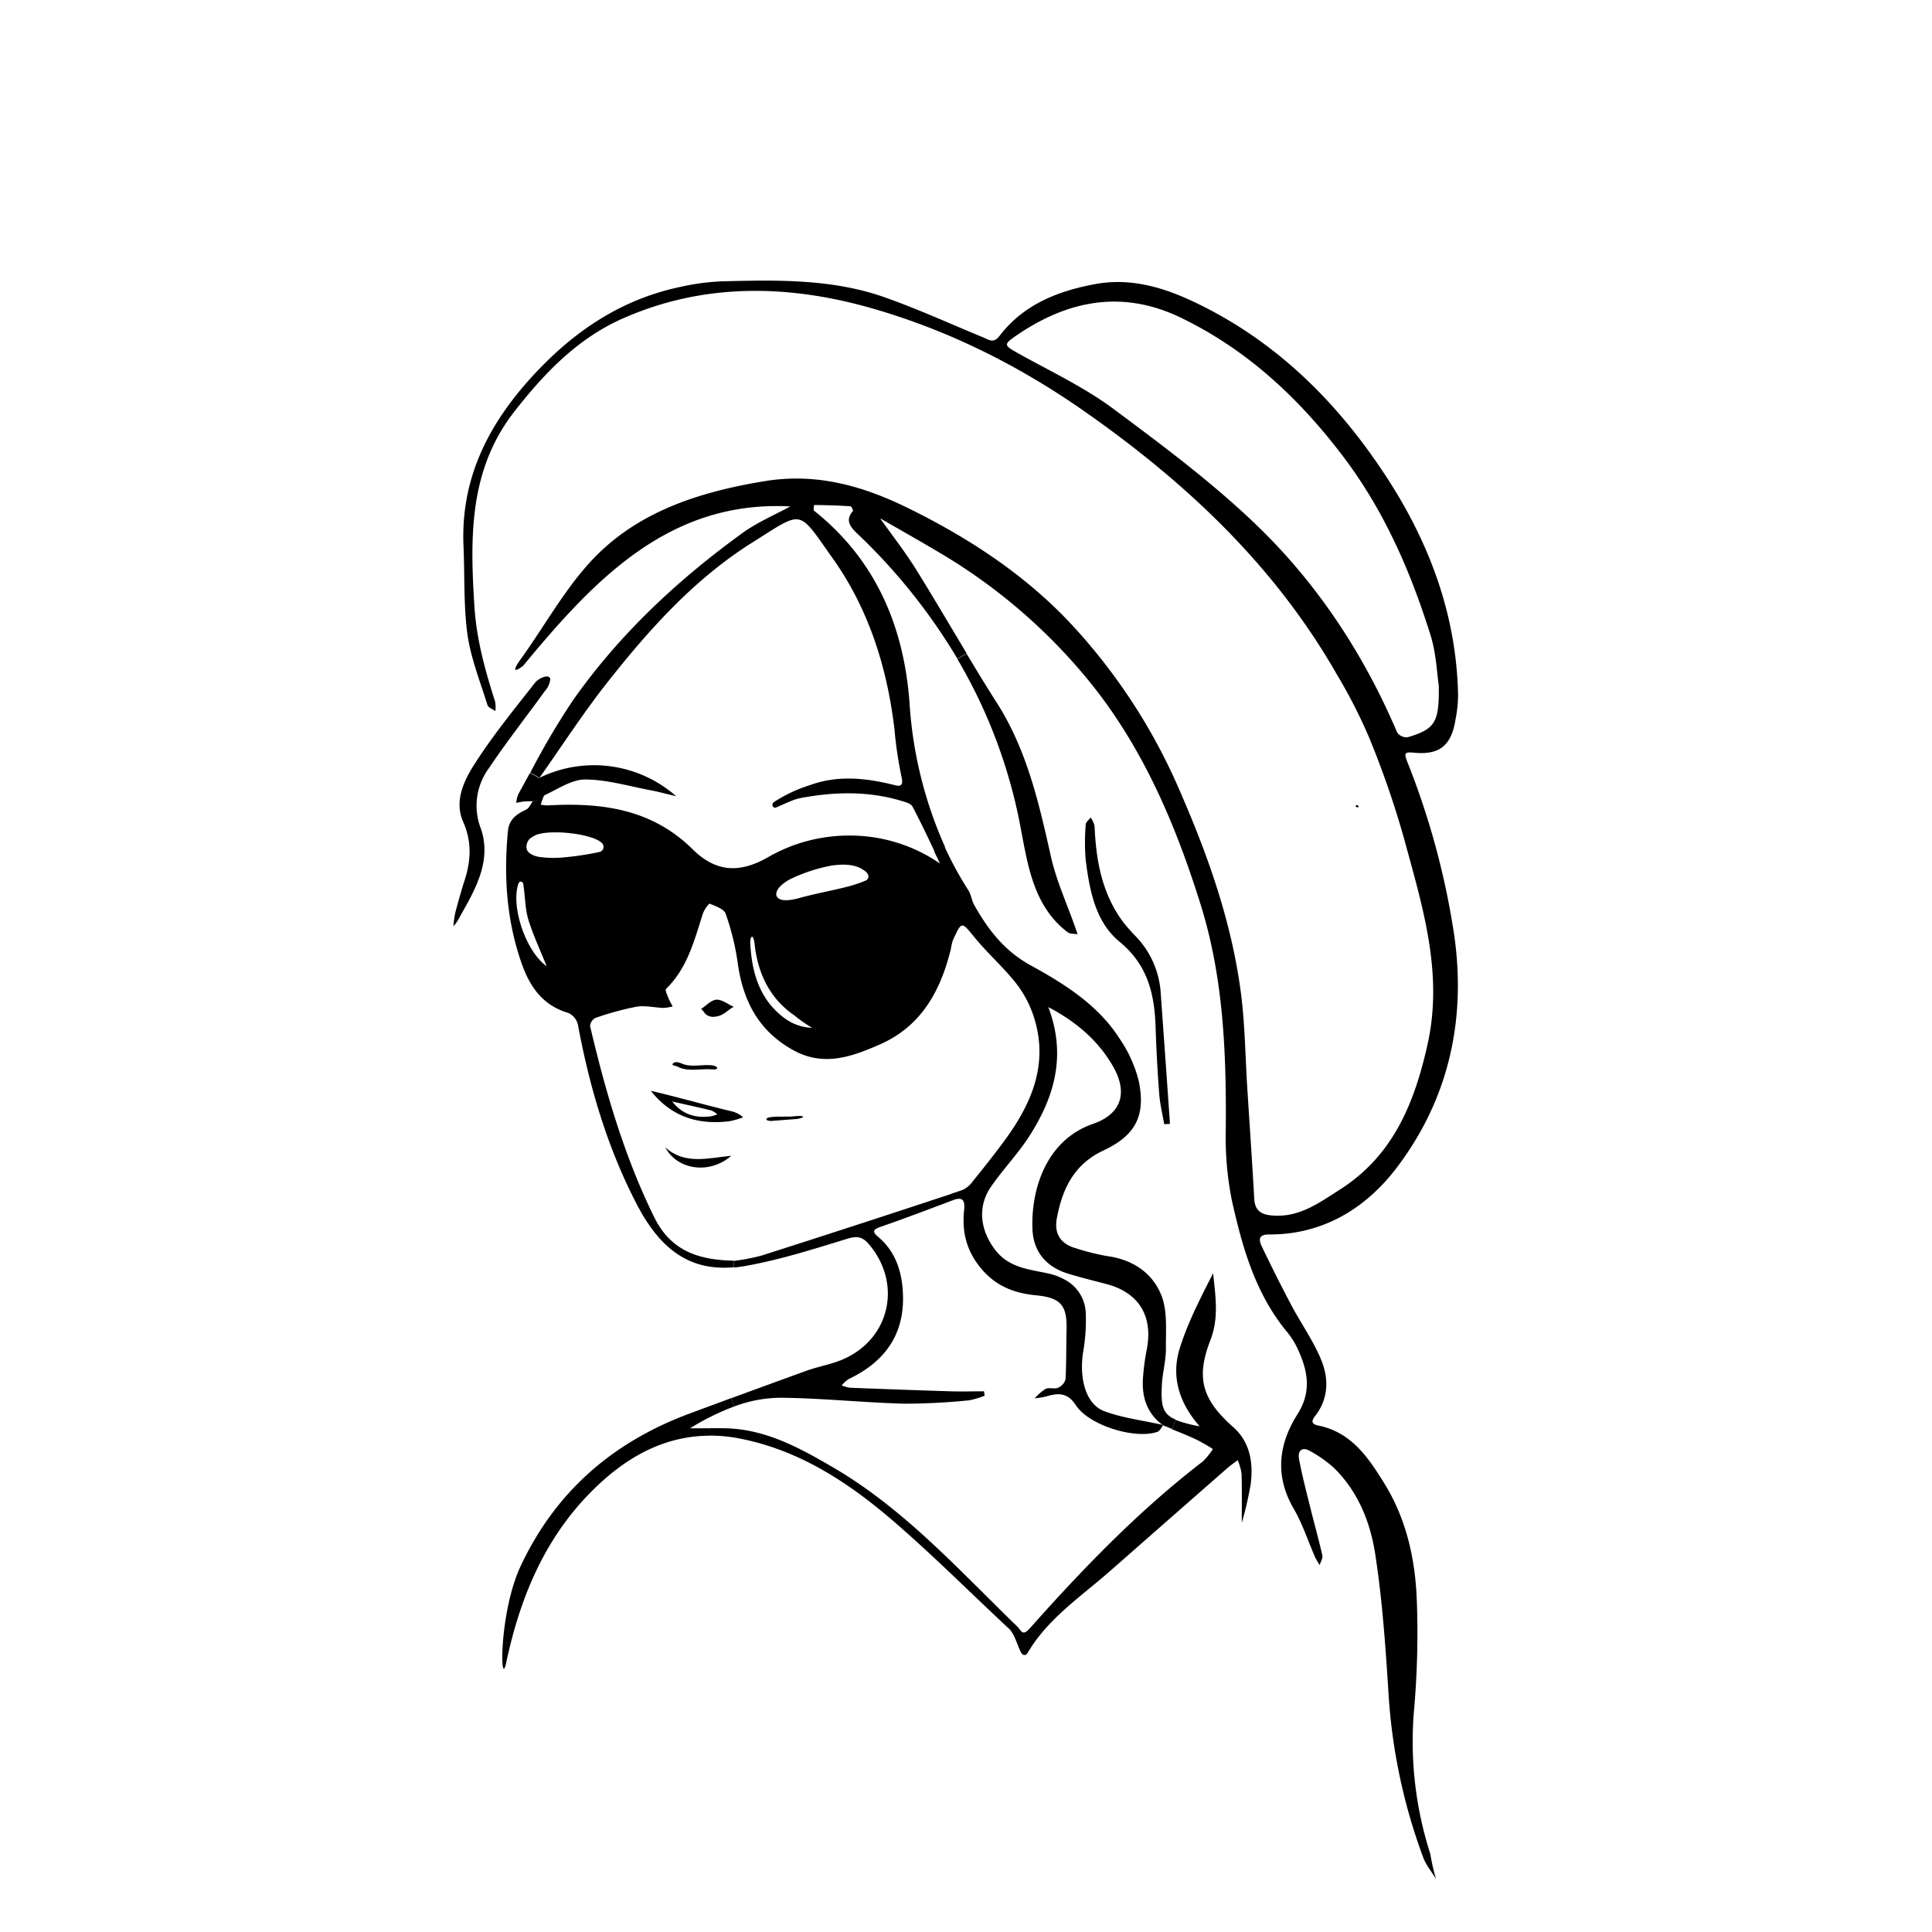 <svg id="Original_copy" data-name="Original copy" xmlns="http://www.w3.org/2000/svg" viewBox="0 0 500 500"><path d="M377.35,180.09a35.25,35.25,0,0,1-.66,6.12c-1.06,6.63-4.05,9.21-10.61,8.6-2.47-.23-2.81-.05-1.89,2.3a202.24,202.24,0,0,1,12.14,44.77c3.21,22.2-1.49,42.87-15.08,60.6-7.91,10.31-19,17.09-32.87,17-2.85,0-2.56,1.54-1.83,3.08q3.69,7.74,7.71,15.34c2.55,4.81,5.81,9.33,7.79,14.36,1.77,4.48,1.79,9.41-1.36,13.75-.73,1-2.08,2.39.49,2.92,8.58,1.73,13,8.37,17.1,15,5.7,9.21,8,19.62,8.39,30.26a227.86,227.86,0,0,1-.75,28.74,95,95,0,0,0,4.23,36.82,54.92,54.92,0,0,0,1.49,6.52c-1.12-1.85-2.57-3.57-3.31-5.55a147.29,147.29,0,0,1-9-42.74c-.77-12-1.6-24.09-3.46-36-1.29-8.22-4.5-16.13-10.75-22.19a32.53,32.53,0,0,0-6-4.22c-2.12-1.27-3.32-.17-2.93,2,.78,4.26,1.9,8.47,2.94,12.69s2.16,8.15,3.09,12.26c.17.75-.44,1.67-.69,2.51a17.48,17.48,0,0,1-1.15-1.95c-1.85-4.22-3.28-8.69-5.58-12.65-4.94-8.48-3.91-16.71,1-24.44,3.47-5.53,2.8-10.6.46-15.95a21,21,0,0,0-2.9-5c-8.41-10-11.82-22.12-14.56-34.4a83.21,83.21,0,0,1-1.57-18.4c.16-19.69-.58-39.22-6.53-58.22-6.58-21-15.11-41-29.16-58.13a145,145,0,0,0-38.34-32.83c-5.33-3.17-10.74-6.22-15.43-8.92,3,4.23,6.52,8.73,9.52,13.56,4.38,7.07,8.59,14.25,12.87,21.38l-2.37,1.42a151.27,151.27,0,0,0-25.84-32.32c-1.77-1.71-3.39-3.41-1.21-5.94.12-.14-.4-1.2-.66-1.22-3.12-.2-6.25-.29-9.38-.33,0,0-.28,1.31,0,1.5,15.95,12.71,23.21,29.91,24.68,49.63a107.53,107.53,0,0,0,9.2,37.38l-2.68,1.25c-2-4.29-3.81-8-5.74-11.71-.41-.77-1.79-1.14-2.8-1.45-8.6-2.61-17.32-2.39-26-.79-2.31.43-4.47,1.67-6.7,2.54-.74,0-1-.83-.48-1.4a38.23,38.23,0,0,1,9.51-4.48c7-2.52,14-1.86,21-.18,1.71.41,3.37,1.13,2.58-2.13a105.12,105.12,0,0,1-1.79-12.18c-1.92-16.05-6.68-31.16-16.12-44.38-9-12.66-7.3-12.29-20.74-3.84-14.94,9.41-26.64,22.46-37.46,36.19-6.24,7.91-11.72,16.41-17.54,24.64l-2.38-1.3a193.53,193.53,0,0,1,11-18.68c11.94-17,27-31.09,43.75-43.24,4-2.92,8.75-4.91,12.54-7-31.29-1.63-50.6,18.8-69.18,41.29-4.22,3.1-.53-1.84-.38-2.05,6.61-9.21,12.14-19.57,20.18-27.31,11.6-11.17,26.85-15.86,42.76-18.47,13.31-2.18,25.26,1.18,36.89,6.87,15.28,7.48,29.51,16.7,41.32,28.95a150.6,150.6,0,0,1,29.45,44.89c7.19,16.51,13.14,33.46,15.53,51.38,1.1,8.28,1.17,16.7,1.7,25.05.61,9.54,1.27,19.08,1.8,28.62.2,3.51,2.38,4.19,5.27,4.33,6.66.32,11.7-3.44,16.88-6.74,13.79-8.77,19.33-22.4,22.71-37.64,4.13-18.6-1.41-35.93-6.13-53.35a238.54,238.54,0,0,0-9-26,135.94,135.94,0,0,0-8.43-16.47C330,146.62,307.33,125.23,281.43,107,263.82,94.56,244.64,85,224,79.33c-21-5.73-42.46-6-63.08,3.21-11.64,5.22-20.09,14.12-27.74,23.89-11.84,15.1-11.54,32.61-10.4,50.55.55,8.62,2.8,16.58,5.36,24.62a8.84,8.84,0,0,1,.07,2.42c-.7-.51-1.85-.88-2.05-1.55-1.89-6.09-4.32-12.13-5.2-18.38-1-7.44-.68-15.07-1-22.61-.83-18,6.76-32.37,18.8-45.16,10.45-11.09,22.5-19,37.51-22.11a60.2,60.2,0,0,1,10.5-1.4c14.27-.36,28.61-.68,42.3,4.17,8.62,3.06,17,6.88,25.43,10.36,1.44.59,2.64,1.61,4.17-.4,6.18-8.1,15-11.59,24.66-13.4,9.2-1.72,17.69.8,25.8,4.65,21.38,10.16,37.48,26.33,50.12,45.92C370.18,141.06,377,159.6,377.35,180.09Zm-13,10.7c7.06-2.13,8.16-3.81,8-13.45-.48-3.1-.65-8.29-2.16-13.06-5.23-16.65-12.1-32.42-22.89-46.55-11.39-14.92-24.63-27.21-41.52-35.43-15.09-7.35-29.23-4.69-42.61,4.44-3.6,2.46-3.4,2.61.48,4.78,8.23,4.59,16.89,8.65,24.41,14.23,13.19,9.8,26.49,19.73,38.2,31.18,15.28,15,26.91,32.87,35.35,52.69A3,3,0,0,0,364.35,190.79Z"/><path d="M351.63,208.7s-.16.29-.19.28a6.41,6.41,0,0,1-.69-.29c.15-.14.3-.38.42-.36S351.5,208.55,351.63,208.7Z"/><path d="M319.16,369.34c4.4,3.89,5.21,9.26,4.52,14.76a90.31,90.31,0,0,1-2.31,10c0-4.11.07-8.4-.05-12.69a14.84,14.84,0,0,0-1-3.53c-.93.72-1.91,1.39-2.79,2.16q-15.06,13.19-30.08,26.4c-7.49,6.6-16,12.2-21.31,21-.23.38-.55,1-1.16.86s-.81-.82-1-1.18c-1.18-2.71-1.33-3.75-2.59-5.36-9.67-9-19-18.34-28.92-27-12-10.52-25.08-19.38-41.1-22.48a40.24,40.24,0,0,0-7.67-.75v-1.92c1.64,0,3.18,0,4.73.05,10,.42,18.59,5.08,27,10,18.53,10.77,32.7,26.64,47.88,41.32,1,1,1.28,2.6,3.2.44,13.8-15.53,28.21-30.46,44.76-43.18a17.44,17.44,0,0,0,2.62-3.24,50.54,50.54,0,0,0-4.41-2.51c-2-.93-4.12-1.78-6.2-2.62l1-2.39a32.87,32.87,0,0,0,6.18,1.64c-5.46-6.22-7.37-13.05-5.14-20.19,2.09-6.7,5.37-13,8.63-19.41.61,5.86,1.54,11.51-.69,17.28C309.41,356.69,311.17,362.26,319.16,369.34Z"/><path d="M210.19,266a34.88,34.88,0,0,1-4.57-3.19c-6.26-4.26-9.29-10.56-10.24-17.7-.07-.54-.22-2.69-.78-2.69-.65.24-.39,2.54-.34,3.07.55,7.19,2.83,13.65,8.84,18.06A12.73,12.73,0,0,0,210.19,266ZM304.3,367.41l-1,2.39-2.29-.92.08-.1-.31-.07c-3.87-2.93-5.25-7-5-11.7a59.29,59.29,0,0,1,1-7.74c1.69-8.71-2.07-14.82-10.59-17-3-.79-6-1.52-9-2.42l-.89-.27c-5.58-1.74-8.87-5.68-9.1-11.45-.41-10,3.36-23,15.64-27.26,7.49-2.6,9.15-8.16,5.1-15.09-3.74-6.39-9.14-11.19-16.64-15.15,4.78,12.61,1.52,23.39-4.93,33.43-2.95,4.6-6.83,8.59-9.93,13.1-3.58,5.22-2.72,11.36,1.16,16.37,3.53,4.54,8.56,4.94,13.48,6a15.71,15.71,0,0,1,5.51,2.26A10.18,10.18,0,0,1,281,340a48,48,0,0,1-.72,10.13c-1,6.82.8,13.33,5.5,15.08s10,2.41,15,3.52a1.56,1.56,0,0,0,.2.16h0c-.46.61-.83,1.46-1.44,1.67-5.76,2-17.7-1.65-21.1-6.88-2.15-3.32-4.58-3.21-7.65-2.29a21.19,21.19,0,0,1-3,.49,13.34,13.34,0,0,1,2.81-2.44c.93-.42,2.29.11,3.23-.29a3.44,3.44,0,0,0,1.93-2.2c.24-4.24.15-8.49.26-12.73.17-6.36-1.42-8.38-7.93-9s-11.5-3-15.31-8.42a18.35,18.35,0,0,1-3.4-10.54,23.65,23.65,0,0,1,.14-3.13c.31-2.87-.69-3.27-2.73-2.6l-.53-1.61L249,308a6.66,6.66,0,0,0,2.72-2.23c2.76-3.41,5.48-6.84,8.09-10.37,7.09-9.59,11.65-19.91,7.79-32.08a28.35,28.35,0,0,0-4.64-8.84c-3.29-4.18-7.36-7.74-10.73-11.86s-3.3-4.33-5.59.63a13,13,0,0,0-.56,2.37c-2.66,10.83-7.65,20-18.42,24.7-7.25,3.18-14.56,5.83-22.44,1.42-9-5-13-12.88-14.32-22.68a65.52,65.52,0,0,0-3.1-12.58c-.43-1.25-2.67-2-4.2-2.63a7.39,7.39,0,0,0-1.75,2.75c-2.2,6.92-4,14-9.48,19.33-.31.3.36,1.68.68,2.52a18.73,18.73,0,0,0,1.05,2,11.65,11.65,0,0,1-2.31.4c-2.36-.07-4.8-.69-7.07-.31a75.18,75.18,0,0,0-10.64,2.91,2.59,2.59,0,0,0-1.37,2.09c4,17,8.86,33.74,16.63,49.53,4,8.05,10.49,11,20.45,11.19l.13,1.7c-11.13,1-18.89-4.3-25.11-16.27-7.62-14.66-12.24-30.34-15.25-46.53a4.45,4.45,0,0,0-2.46-3c-6.47-1.91-9.83-6.51-12-12.55-4-11.23-4.77-22.75-3.65-34.52.3-3.11,2.26-4.39,4.72-5.57.76-.36,1.18-1.45,1.75-2.2l2.33-.2a8,8,0,0,1-.31,1.13,10,10,0,0,0,1.71.19c13.9-.78,26.94.82,37.59,11.34,6.08,6,12.22,6.28,19.64,2a41.93,41.93,0,0,1,21.16-5.54,41.07,41.07,0,0,1,23.23,7.24q-.76-1.58-1.47-3.06l2.68-1.25a92.08,92.08,0,0,0,6.14,11.25c.72,1.11.83,2.6,1.49,3.76,3.59,6.39,7.81,11.91,14.62,15.65,8.76,4.81,17.42,10.23,23,18.94a34,34,0,0,1,5,11.08c1.82,9-.92,14.05-9.23,17.93-7.59,3.55-10.6,10-12,17.56-.73,4,1.05,6.65,5,7.73a60.32,60.32,0,0,0,8,2c6.57.87,11.74,4.32,14.05,10.13,1.65,4.13,1.13,9.21,1.19,13.87,0,2.86-.75,5.71-1,8.58C300.36,363.59,300.73,365.91,304.3,367.41ZM224.08,227.87c.61-.27,1.27-1.32-.26-2.47-1.73-1.3-4-2-8.43-1.42a42.87,42.87,0,0,0-10.27,3.25c-1.73.78-4.68,2.72-4.16,4.62.77,1.78,4.14,1.05,6.09.51,3.94-1.09,8-1.8,12-2.82A33.94,33.94,0,0,0,224.08,227.87Zm-69-7.37a1.35,1.35,0,0,0,.82-2.18c-2.24-2.7-15.14-4-18-1.78a2.85,2.85,0,0,0-1.57,3.25c.28,1.11,2.14,1.87,3.38,2a26.44,26.44,0,0,0,5.49.16A76.78,76.78,0,0,0,155.11,220.5Zm-13.59,29.59c-1.65-4.12-3.48-8-4.74-12.05-.83-2.7-.81-5.65-1.23-8.49-.07-.47,0-1.21-.62-1.37s-.78.63-.89,1C132.34,235.36,136.34,246.49,141.52,250.09Z"/><path d="M302.79,290.85l-1.49.1c-.45-2.59-1.09-5.17-1.29-7.78q-.66-8.6-.94-17.22c-.26-8.6-2-16.19-9.27-22.17-6.33-5.2-7.79-13.29-8.81-21.09a54.61,54.61,0,0,1,0-9.31c0-.62.84-1.21,1.28-1.81a6.62,6.62,0,0,1,1,2.21c.38,8.87,1.89,17.39,7.32,24.74a46.35,46.35,0,0,0,3.53,4,23.24,23.24,0,0,1,6.29,14.76Q301.62,274.07,302.79,290.85Z"/><path d="M301.12,368.78l-.08.1h0a1.56,1.56,0,0,1-.2-.16Z"/><path d="M278.13,239.62c.25.72.5,1.43.76,2.15-.86-.15-1.92,0-2.55-.49-5.8-4.34-8.53-10.59-10.21-17.34-1.22-4.92-1.93-10-3.06-14.91a134.22,134.22,0,0,0-15.29-38.45l2.37-1.42c2.61,4.36,5.25,8.71,8,13,7.64,12.1,10.72,25.64,13.78,39.31C273.29,227.68,276,233.59,278.13,239.62Z"/><path d="M218.68,358.83a4.92,4.92,0,0,0,1.39.32q12.94.51,25.91.92c2.89.09,5.79,0,8.68,0,.05.38.11.75.16,1.13a20.16,20.16,0,0,1-4.1,1.21,165.81,165.81,0,0,1-16.8.86c-10.54-.29-21.07-1.41-31.61-1.53A34.54,34.54,0,0,0,190,364l-.79-2.13q9.81-3.61,19.65-7.17c2.82-1,5.83-1.53,8.61-2.62,12.71-5,16.22-19.59,7.47-30-1.82-2.16-3.25-2.24-5.89-1.42-8.68,2.66-17.41,5.44-26.32,7-.95.17-1.87.29-2.78.37l-.13-1.7a51.72,51.72,0,0,0,7.33-1.41q24.63-7.86,49.19-16l.53,1.61-.57.2c-6.1,2.3-12.19,4.62-18.35,6.75-2,.7-2.33,1.23-.63,2.67,4.76,4,6.28,9.66,6.38,15.45.19,10.12-5,17-14.05,21.29a8.35,8.35,0,0,0-1.84,1.69C218.09,358.63,218.39,358.74,218.68,358.83Z"/><path d="M206.06,288.84c2.06-.16,2.56.32.3.74l-6.77.52c-1.74,0-1.56-.86-.08-1C201.75,288.81,203.81,289.16,206.06,288.84Z"/><path d="M189,287.53a6.81,6.81,0,0,1,3.32,1.63,20.93,20.93,0,0,1-3.47,1c-8,1-15-1-20.42-7.86C175.36,283.92,182.08,285.85,189,287.53Zm-5.06,1.38a10.25,10.25,0,0,0,1.69-.51,5.34,5.34,0,0,0-1.5-1c-3.37-.83-6.76-1.56-10.15-2.33C176.61,288.44,180,289.41,183.93,288.91Z"/><path d="M189.2,361.84,190,364a63.91,63.91,0,0,0-11.41,5.64c1.86,0,3.56,0,5.18,0v1.92c-10.38,0-19.53,4.28-27.74,11.63-14.12,12.64-21.18,29.05-25,47-1.6,7.61-2-12.67,3.73-24.93,9.05-19.26,23.87-32.06,43.64-39.41Z"/><path d="M189.89,260.58c-1.79.82-2.54,2.58-5.61,2.58-2-.28-2-1.44-2.82-2.05,1.32-.86,2.61-2.34,4-2.4S188.4,259.9,189.89,260.58Z"/><path d="M184.69,275.77c1.67.54.71,1.1-.12,1-3-.32-6.46.73-9.18-.7-.65-.34-1.35-.23-1.35-.61.12-.54,1-.85,2.38-.23C179,276.41,181.85,275.28,184.69,275.77Z"/><path d="M189.26,299.11c-5.51,4.84-13.91,3.79-17.1-2.18C177.25,301.52,183.21,299.7,189.26,299.11Z"/><path d="M175,206.07c-2.84-.67-4.76-1.21-6.71-1.57-5.6-1.05-11.22-2.74-16.84-2.77-3.47,0-7,2.44-10.38,4-.38.17-.56.79-.73,1.43l-2.33.2c-.86,0-1.72,0-2.58.09-.62.06-1.22.22-1.83.33a8,8,0,0,1,.55-2.27c1-1.81,2-3.64,3-5.47l2.38,1.3A32.18,32.18,0,0,1,175,206.07Z"/><path d="M138.57,176.56c.63-.8,3.39-2.35,3.85-.88a5.44,5.44,0,0,1-1.44,3.21c-4.81,6.66-9.9,13.12-14.47,19.94a16.36,16.36,0,0,0-2.1,15.51c2.9,8.31-1.28,15.64-5.29,22.7a11.6,11.6,0,0,1-1.77,2.68,22.83,22.83,0,0,1,.53-3.72c.75-2.76,1.49-5.52,2.38-8.23,1.65-5.11,1.85-10.05-.41-15.14s.06-10.28,2.64-14.38C127.27,190.66,133,183.66,138.57,176.56Z"/></svg>